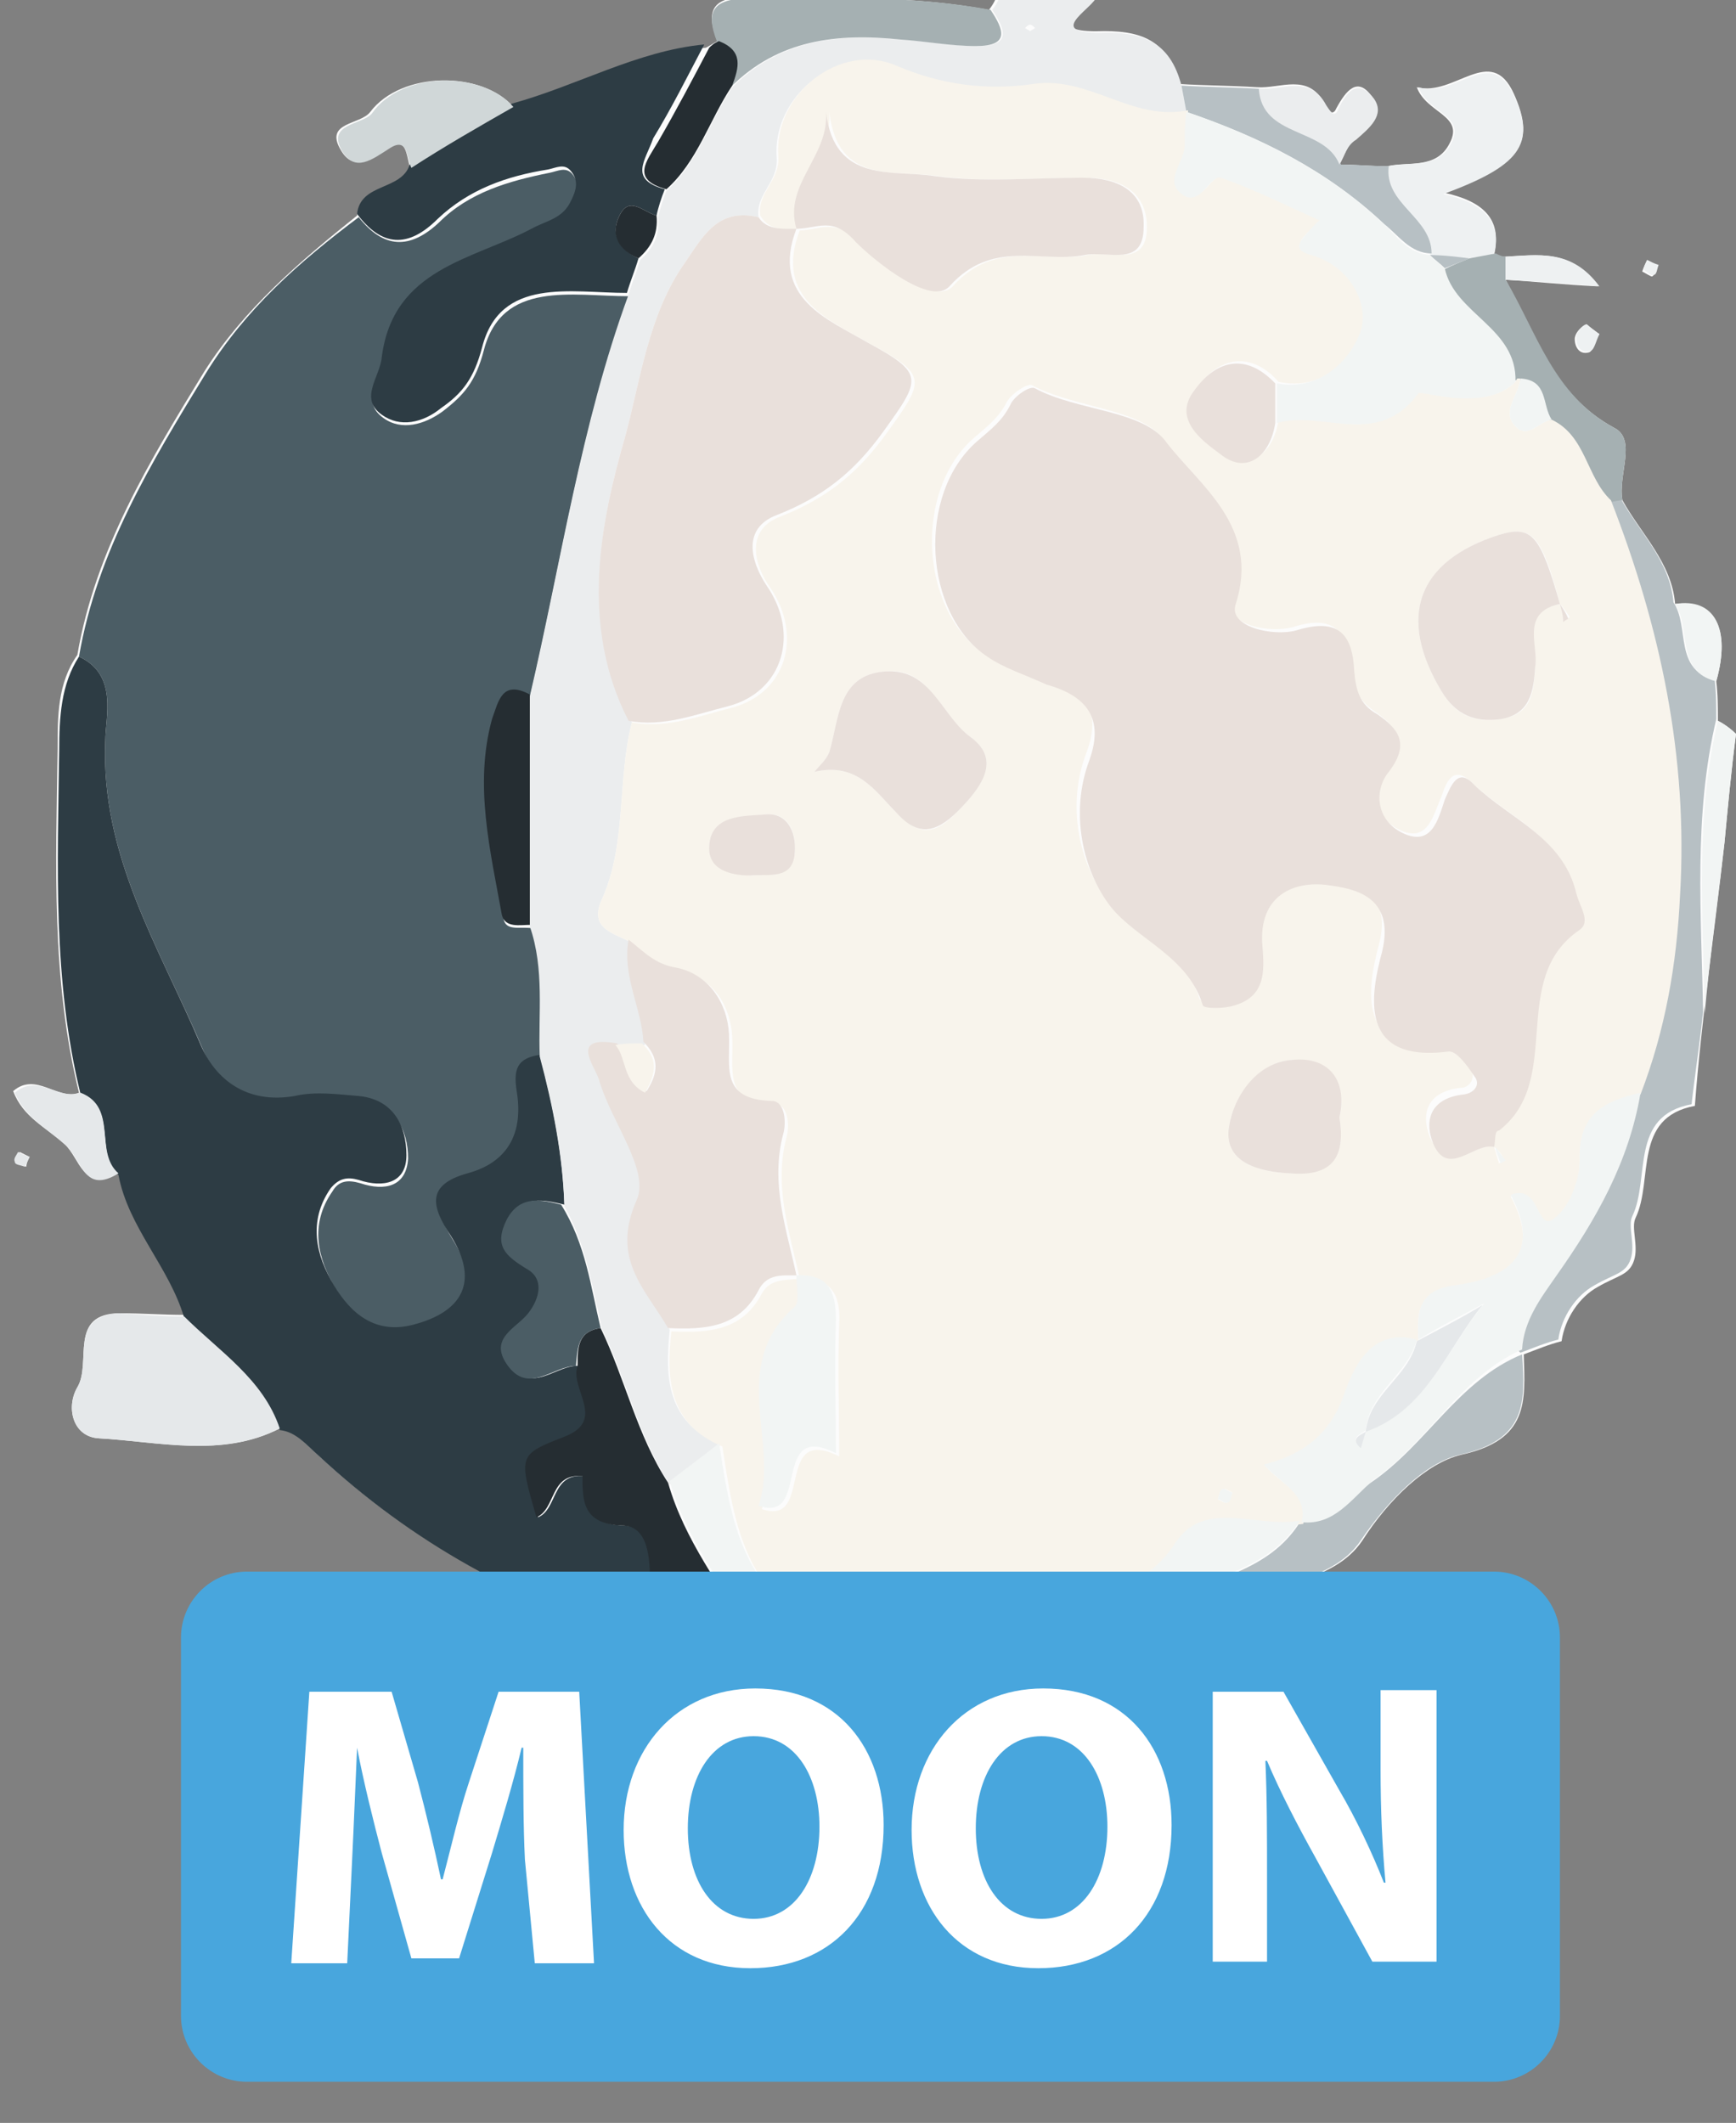 <?xml version="1.0" encoding="utf-8"?>
<!-- Generator: Adobe Illustrator 25.0.0, SVG Export Plug-In . SVG Version: 6.00 Build 0)  -->
<svg version="1.1" id="Layer_1" xmlns="http://www.w3.org/2000/svg" xmlns:xlink="http://www.w3.org/1999/xlink" x="0px" y="0px"
	 width="105.5px" height="129px" viewBox="0 0 105.5 129" style="enable-background:new 0 0 105.5 129;" xml:space="preserve">
<rect x="0" y="0" width="105.5" height="129" fill="#808080" stroke="none"/>
<style type="text/css">
	.st0{fill:#FCFCFC;}
	.st1{fill:#4B5D65;}
	.st2{fill:#2D3C44;}
	.st3{fill:#EBEDEE;}
	.st4{fill:#EEF1F2;}
	.st5{fill:#B7C0C4;}
	.st6{fill:#F2F5F4;}
	.st7{fill:#252D32;}
	.st8{fill:#E5E8EA;}
	.st9{fill:#A5B0B2;}
	.st10{fill:#D0D7D8;}
	.st11{fill:#F8F4EC;}
	.st12{fill:#E9E0DB;}
	.st13{fill:#48A6DD;}
	.st14{fill:#FFFFFF;}
</style>
<g>
	<path class="st0" d="M53.3,114.4c-0.4-1.2-0.1-2.6-0.2-3.9c0.4,0,0.8,0.1,1.2,0c1.4-0.3,3.9,0.9,4-1.1c0.1-1.9-2.5-1.7-4-2
		c-0.5-0.1-1,0-1.6,0c-0.6,0-1.7-0.2-1.4-0.9c1.9-4.1-1.4-1.2-2.1-1.4c-1.5-0.4-3.1-0.2-4.6-0.5c-1.8-0.3-3.5,1.2-2.7,2
		c1.2,1.3,1.3,4.3,4.2,3.9c0,1.3,0.2,2.3,1.8,2.4"/>
	<path class="st0" d="M104.8,51.2c0.2-2.1,0.4-4.3,0.7-6.6c-0.3-0.3-0.7-0.6-1.1-0.8c0-0.8,0-1.6-0.1-2.4c0.9-3.2-0.1-5-2.5-4.7
		c-0.2-2.5-2.1-4.3-3.2-6.3c-0.3-1.5,0.9-3.7-0.5-4.4c-3.7-2-4.8-5.7-6.6-9c1.7,0.1,3.5,0.3,5.6,0.4c-1.6-2.3-3.7-1.9-5.7-1.8
		c-0.2,0-0.4,0-0.6-0.2c0.5-2.1-0.7-3.2-3.1-3.7c4.6-1.7,5.7-2.9,4.3-6c-1.4-3.1-3.6,0.2-5.9-0.4c0.6,1.6,2.9,1.7,2,3.4
		c-0.8,1.6-2.5,1.1-3.8,1.4c-1,0-2-0.1-2.9-0.1c0.3-0.5,0.5-1.2,0.9-1.6c0.8-0.7,1.9-1.5,1.1-2.5c-0.9-1.3-1.6-0.4-2.2,0.7
		c-0.2,0.5-0.6,0.1-0.7-0.3c-1-1.9-2.7-0.9-4.1-1c-1.6-0.1-3.2-0.1-4.8-0.2c-0.6-2.7-2.3-3.3-5-3.2c-3.1,0-0.7-1.3-0.2-2.1
		c1,0,1.9,0,2.5,0c-1.9-0.5-3.9-1-5.8-1.1c-0.9-0.1-1.8-0.1-2.7-0.1c0.3,0.5,0.4,1.1-0.3,2c-4.8-0.9-9.7-0.7-14.5-0.8
		c-2.2,0-2.8,0.7-2,2.7c-0.2,0.1-0.5,0.3-0.7,0.4c-4.2,0.4-7.8,2.5-11.7,3.6c-1.9-2.2-6.8-2.2-8.7,0.3c-0.6,0.8-2.8,0.6-1.8,2.3
		c0.8,1.4,1.8,0.5,2.9-0.2c1.1-0.7,1.1,0.6,1.3,1.2c-0.5,1.6-3,1.1-3.2,3c-3.5,2.8-6.9,5.7-9.3,9.5c-3.3,5.4-6.6,10.8-7.7,17.2
		c-1.2,1.7-1.2,3.7-1.2,5.7c-0.1,7-0.4,14,1.3,20.9c-1.3,0.5-2.6-1.3-4-0.1c0.6,1.6,2,2.2,3.1,3.2c1,0.9,1.1,3,3.3,1.7
		c0.6,3.2,3.1,5.6,4,8.7c-1.3,0-2.6-0.1-3.9-0.1c-3.2,0-1.7,3-2.6,4.5c-0.7,1.2-0.3,3,1.3,3.1c3.7,0.2,7.5,1.2,11-0.6
		c1,0.2,1.5,0.9,2.2,1.5c5.7,5.3,12.3,9,19.8,11.1c1.8,0.4,3.6,0.9,5.5,1.3c0.6,1.6,1.9,1.9,3.5,1.9c4.3,0,8.6-0.1,12.8,0.1
		c2.9,0.1,5.5-0.1,7.3-2.6c1.4,0.3-0.3,2.8,2,2.6c2-0.1,1.9-1.5,1.9-2.7c0-1.5,1-1.6,2.1-2.2c2.9-1.6,6.9-1.5,8.7-4.2
		c1.6-2.5,3.9-4.7,6-5.2c4.1-0.9,3.9-3.2,3.8-6.1c0.8-0.3,1.5-0.6,2.3-0.8c0.2-1.4,1.1-2.7,2.2-3.3c1.2-0.7,1.9-0.7,2.2-1.6
		c0.3-0.9-0.2-2,0.1-2.6c1.1-2.3-0.2-6.1,3.6-6.8C103.4,61.9,104.2,56.6,104.8,51.2z"/>
	<path class="st0" d="M64.3,104.5c0.1,2.7-1,4.7,0.7,5.6c1.8,1,4.1,0.6,6.1,0.2c0.7-0.1,0.9-0.9,0.8-1.6c-0.1-0.9-0.8-1.4-1.7-1.3
		C68.1,107.7,66.2,107.1,64.3,104.5z"/>
	<path class="st0" d="M97.2,20.3c-0.3-0.2-0.7-0.6-0.9-0.5c-0.3,0.1-0.6,0.5-0.6,0.8c0,0.5,0.3,1,0.9,0.8
		C96.9,21.2,96.9,20.7,97.2,20.3z"/>
	<path class="st0" d="M1.8,70.3c-0.2-0.1-0.4-0.2-0.6-0.3c-0.1,0.2-0.3,0.5-0.2,0.6c0.1,0.2,0.4,0.2,0.6,0.3
		C1.6,70.7,1.7,70.5,1.8,70.3z"/>
	<path class="st0" d="M100.1,15.8c-0.1,0.2-0.2,0.4-0.3,0.7c0.2,0.1,0.5,0.3,0.6,0.3c0.2-0.1,0.2-0.4,0.3-0.6
		C100.5,16,100.3,15.9,100.1,15.8z"/>
	<path class="st0" d="M55.7,104.6c-0.2-0.1-0.4-0.3-0.6-0.3c-0.2,0-0.4,0.2-0.6,0.3c0.2,0.1,0.4,0.3,0.6,0.3
		C55.3,105,55.5,104.8,55.7,104.6z"/>
	<path class="st1" d="M4.8,39.9c1.1-6.4,4.4-11.8,7.7-17.2c2.4-3.9,5.7-6.8,9.3-9.5c1.5,1.9,3.1,2,4.9,0.3c1.8-1.8,4.2-2.5,6.7-3
		c0.5-0.1,1-0.4,1.4,0.1c0.5,0.6,0.2,1.2,0,1.8c-0.5,1.1-1.5,1.2-2.4,1.7c-3.5,1.9-8.4,2.4-9.1,7.8c-0.2,1.2-1.4,2.5,0,3.5
		c1.1,0.8,2.5,0.4,3.6-0.4c1.3-1,2-1.8,2.5-3.7c1.1-4.3,5.4-3.3,8.8-3.3c-2.9,7.9-4.1,16.3-6,24.4c-1.7-0.9-1.9,0.4-2.2,1.5
		c-1.1,4-0.1,8,0.6,11.9c0.1,0.8,1,0.5,1.7,0.6c0.9,2.6,0.5,5.3,0.6,7.9c-1.4,0.2-1.6,0.9-1.4,2.2c0.4,2.4-0.4,4.3-3,5
		c-2.4,0.7-2.1,2-1,3.8c1.7,2.7,0.8,4.5-2.3,5.4c-2.3,0.6-3.8-0.7-4.8-2.4c-1.1-1.8-1.6-3.9-0.2-5.9c0.4-0.7,1-0.7,1.7-0.5
		c1.5,0.5,2.8,0.2,2.9-1.5c0-1.7-0.8-3.4-2.9-3.6c-1.3-0.1-2.7-0.2-3.9,0c-2.8,0.6-4.8-0.9-5.7-3.1C9.7,57.6,6.1,52,6.4,45
		C6.4,43.6,7.2,41,4.8,39.9z"/>
	<path class="st2" d="M4.8,39.9C7.2,41,6.4,43.6,6.4,45C6.1,52,9.7,57.6,12.2,63.5c0.9,2.1,2.8,3.6,5.7,3.1c1.3-0.3,2.6-0.1,3.9,0
		c2.1,0.2,2.9,1.8,2.9,3.6c0,1.7-1.4,2-2.9,1.5c-0.7-0.2-1.2-0.1-1.7,0.5c-1.4,2-0.9,4.1,0.2,5.9c1,1.7,2.5,3,4.8,2.4
		c3.1-0.8,4-2.7,2.3-5.4c-1.2-1.8-1.5-3.1,1-3.8c2.6-0.7,3.4-2.6,3-5c-0.2-1.3,0-2,1.4-2.2c0.8,3,1.4,6,1.5,9.1
		c-1.3-0.3-2.5-0.6-3.3,0.9c-0.8,1.6-0.2,2.2,1.2,3c1,0.6,0.8,1.8,0.1,2.7c-0.8,0.9-2.5,1.5-1.3,3.1c1.3,1.9,2.8,0,4.2,0.1
		c-0.5,1.4,1.9,3.3-0.8,4.3c-2.7,1.1-2.8,1.1-1.7,4.9c1.2-0.5,0.8-2.7,2.8-2.5c0,1.5,0,2.9,2.4,3c1.6,0,1.7,2,1.7,3.4
		c0,1.1-0.3,2.3-0.5,3.4c-7.5-2.1-14.1-5.8-19.8-11.1C18.6,87.8,18,87,17,86.9c-1-3-3.7-4.7-5.8-6.8c-0.9-3.1-3.4-5.5-4-8.7
		c-1.5-1.3,0-4-2.3-4.9c-1.7-6.9-1.4-13.9-1.3-20.9C3.6,43.6,3.7,41.6,4.8,39.9z"/>
	<path class="st3" d="M66.8,2c-3.1,0-0.7-1.3-0.2-2.1c-0.1-0.3-0.1-0.5-0.1-0.7c-1.1-0.2-2.1-0.4-3.2-0.5c-0.9-0.1-1.8-0.1-2.7-0.1
		c0.3,0.5,0.4,1.1-0.3,2c0.8,1.2,1.2,2.2-0.9,2.2c-1.5,0-3.1-0.3-4.6-0.4c-3.8-0.4-7.4,0-10.3,2.9c-1.4,2.1-2.1,4.6-4,6.3
		c-0.2,0.5-0.4,1.1-0.5,1.6c0.1,1.1-0.3,1.9-1.1,2.6c-0.2,0.7-0.5,1.4-0.7,2.1c-2.9,7.9-4.1,16.3-6,24.4c0,4.7,0,9.3,0,14
		c0.9,2.6,0.5,5.3,0.6,7.9c0.8,3,1.4,6,1.5,9.1c1.3,2.3,1.7,4.9,2.3,7.5c1.5,3.1,2.2,6.5,4.1,9.4c1-0.8,2.1-1.6,3.1-2.4
		c-3.3-1.4-3.4-4.1-3.1-7c-1.4-2.4-3.5-4.2-1.9-7.8c0.8-1.8-1.6-4.8-2.3-7.3c-0.3-0.9-1.8-2.7,1.1-2.2c0.5,0,1.1,0,1.6,0
		c-0.1-2.1-1.2-4.1-0.8-6.2c-1-0.6-2.7-0.8-1.8-2.7c1.5-3.4,0.9-7.2,1.8-10.7C35.2,38,36.5,31.7,38,26.5c0.9-3.3,1.4-7.4,3.6-10.5
		c1.1-1.6,2-3.4,4.5-2.8c-0.2-1.4,1.2-2.1,1.1-3.6c-0.3-3.8,3.8-7,7.2-5.5c2.8,1.2,5.6,1.5,8.3,1.1c3.4-0.5,6,2.3,9.4,1.6
		c-0.1-0.5-0.2-1.1-0.3-1.6C71.1,2.5,69.4,1.9,66.8,2z"/>
	<path class="st3" d="M62.6,1.9c0.1-0.1,0.2-0.1,0.3-0.2c-0.1-0.1-0.2-0.2-0.3-0.2c-0.1,0-0.2,0.1-0.3,0.2
		C62.4,1.8,62.5,1.8,62.6,1.9z"/>
	<path class="st2" d="M40.4,11.5c-0.2,0.5-0.4,1.1-0.5,1.6c-0.8-0.2-1.7-1.3-2.3,0.1c-0.5,1.1,0.1,2,1.2,2.5
		c-0.2,0.7-0.5,1.4-0.7,2.1c-3.4,0-7.7-1-8.8,3.3c-0.5,1.9-1.2,2.8-2.5,3.7c-1.1,0.9-2.5,1.2-3.6,0.4c-1.4-1-0.1-2.3,0-3.5
		c0.7-5.4,5.5-5.9,9.1-7.8c0.9-0.5,1.9-0.6,2.4-1.7c0.3-0.6,0.5-1.2,0-1.8c-0.4-0.5-0.9-0.2-1.4-0.1c-2.5,0.4-4.8,1.2-6.7,3
		c-1.8,1.8-3.4,1.7-4.9-0.3c0.2-1.9,2.7-1.4,3.2-3c2.1-1.2,4.2-2.4,6.2-3.7c4-1.1,7.6-3.2,11.7-3.6c-1,1.9-2,3.9-3.1,5.7
		C39.2,9.8,38.2,10.9,40.4,11.5z"/>
	<path class="st4" d="M47.9,112.9c-1.6-0.1-1.9-1.1-1.8-2.4c2.4,1.3,4.7-0.1,7.1,0c0,1.3-0.2,2.7,0.2,3.9"/>
	<path class="st5" d="M103.5,61.5c-0.1-5.9-0.6-11.9,0.8-17.8c0-0.8,0-1.6-0.1-2.4c-2.5-0.6-1.5-3.2-2.5-4.7
		c-0.2-2.5-2.1-4.3-3.2-6.3c-0.3,0-0.5,0.1-0.8,0.1c3,7.7,4.7,15.6,4.2,24c-0.2,4.2-0.9,8.2-2.4,12.1c-0.7,4.2-2.7,7.7-5.1,11.1
		c-0.9,1.3-2,2.7-2.1,4.5c0,0,0.1,0.1,0.1,0.1c0.8-0.3,1.5-0.6,2.3-0.8c0.2-1.4,1.1-2.7,2.2-3.3c1.2-0.7,1.9-0.7,2.2-1.6
		c0.3-0.9-0.2-2,0.1-2.6c1.1-2.3-0.2-6.1,3.6-6.8C103,65.3,103.3,63.4,103.5,61.5z"/>
	<path class="st6" d="M104.8,51.2c0.2-2.1,0.4-4.3,0.7-6.6c-0.3-0.3-0.7-0.6-1.1-0.8c-1.4,5.9-0.9,11.8-0.8,17.8
		C103.9,58.1,104.4,54.7,104.8,51.2z"/>
	<path class="st7" d="M36.5,80.7c1.5,3.1,2.2,6.5,4.1,9.4c1,3.5,3.2,6.3,5,9.3c-0.4,0.5-0.8,0.9-1.1,1.4c-1.8-0.4-3.6-0.9-5.5-1.3
		c0.2-1.1,0.4-2.3,0.5-3.4c0-1.4-0.1-3.4-1.7-3.4c-2.4-0.1-2.4-1.5-2.4-3c-2-0.2-1.6,2-2.8,2.5c-1.1-3.8-1.1-3.8,1.7-4.9
		c2.6-1,0.3-2.9,0.8-4.3C35.1,81.9,35.1,80.9,36.5,80.7z"/>
	<path class="st8" d="M11.2,80c2.1,2.1,4.8,3.8,5.8,6.8c-3.6,1.8-7.4,0.8-11,0.6c-1.6-0.1-2-1.9-1.3-3.1c0.9-1.5-0.6-4.4,2.6-4.5
		C8.6,79.9,9.9,80,11.2,80z"/>
	<path class="st5" d="M92.5,82.3c0.2,2.9,0.3,5.2-3.8,6.1c-2.1,0.5-4.3,2.7-6,5.2c-1.8,2.7-5.9,2.6-8.7,4.2
		c-1.1,0.6-2.1,0.8-2.1,2.2c0,1.3,0.1,2.6-1.9,2.7c-2.3,0.2-0.6-2.3-2-2.6c0-0.4,0-0.8,0-1.2c0.7-1,1.9-1.2,2.9-1.7
		c2.8-1.3,6.2-1.7,8.1-4.7l0,0c2,0.1,2.9-1.4,4.3-2.4C86.7,87.8,88.6,83.9,92.5,82.3L92.5,82.3z"/>
	<path class="st3" d="M53.2,110.5c-2.4-0.1-4.7,1.3-7.1,0c-2.8,0.4-2.9-2.6-4.2-3.9c-0.7-0.8,0.9-2.3,2.7-2c1.5,0.3,3.1,0.1,4.6,0.5
		c0.7,0.2,3.9-2.7,2.1,1.4c-0.3,0.7,0.8,0.8,1.4,0.9c0.5,0,1.1-0.1,1.6,0c1.6,0.3,4.1,0.1,4,2c-0.1,2-2.6,0.8-4,1.1
		C54,110.6,53.6,110.5,53.2,110.5z"/>
	<path class="st9" d="M60.2,0.6c0.8,1.2,1.2,2.2-0.9,2.2c-1.5,0-3.1-0.3-4.6-0.4c-3.8-0.4-7.4,0-10.3,2.9c0.5-1.1,0.7-2.1-0.8-2.7
		c-0.8-2-0.2-2.7,2-2.7C50.5-0.1,55.4-0.3,60.2,0.6z"/>
	<path class="st4" d="M84.4,10.1c1.3-0.3,3,0.2,3.8-1.4c0.9-1.7-1.4-1.8-2-3.4C88.5,6,90.6,2.7,92,5.8c1.4,3,0.3,4.3-4.3,6
		c2.4,0.5,3.6,1.6,3.1,3.7c-0.5,0.1-1.1,0.2-1.6,0.3c-0.8-0.1-1.6-0.1-2.3-0.2C87,13.2,84.1,12.5,84.4,10.1z"/>
	<path class="st9" d="M68.1,98.9c0,0.4,0,0.8,0,1.2c-1.8,2.6-4.4,2.8-7.3,2.6c-4.3-0.2-8.6-0.1-12.8-0.1c-1.5,0-2.9-0.2-3.5-1.9
		c0.4-0.5,0.8-0.9,1.1-1.4c1.8,1.4,3.9,1.7,6.1,1.8c3.9,0.2,7.7-1.5,11.6-0.8c1.3,1.1,1.4,0.2,1.5-0.9C65.8,98.5,67,99.2,68.1,98.9z
		"/>
	<path class="st9" d="M89.3,15.7c0.5-0.1,1.1-0.2,1.6-0.3c0.2,0.1,0.4,0.2,0.6,0.2c0,0.5,0,0.9,0,1.4c1.9,3.2,2.9,7,6.6,9
		c1.4,0.7,0.2,2.9,0.5,4.4c-0.3,0-0.5,0.1-0.8,0.1c-1.5-1.4-1.5-3.9-3.6-4.9c-0.5-0.9-0.2-2.5-1.9-2.5l-0.2,0c0,0-0.1,0.2-0.1,0.2
		c0.2-3.3-3.7-4.1-4.3-6.9C88.3,16.1,88.8,15.9,89.3,15.7z"/>
	<path class="st10" d="M31.2,6.5c-2.1,1.2-4.2,2.4-6.2,3.7c-0.3-0.6-0.2-1.9-1.3-1.2c-1.1,0.7-2.1,1.5-2.9,0.2
		c-1-1.7,1.2-1.6,1.8-2.3C24.4,4.3,29.3,4.3,31.2,6.5z"/>
	<path class="st5" d="M84.4,10.1c-0.3,2.3,2.6,3.1,2.6,5.3c0,0,0,0,0,0c-1.3,0-2-1.1-2.9-1.8c-3.5-3.3-7.6-5.3-12-6.8l0,0
		c-0.1-0.5-0.2-1.1-0.3-1.6c1.6,0.1,3.2,0.1,4.8,0.2c0.2,3,3.9,2.3,4.9,4.6C82.4,10,83.4,10.1,84.4,10.1z"/>
	<path class="st10" d="M64.3,104.5c1.9,2.6,3.8,3.2,5.9,3c0.8-0.1,1.5,0.3,1.7,1.3c0.1,0.7-0.1,1.5-0.8,1.6
		c-2.1,0.4-4.4,0.8-6.1-0.2C63.3,109.2,64.4,107.2,64.3,104.5z"/>
	<path class="st7" d="M43.7,2.5c1.5,0.6,1.2,1.6,0.8,2.7c-1.4,2.1-2.1,4.6-4,6.3c-2.2-0.6-1.2-1.7-0.5-2.9c1.1-1.9,2.1-3.8,3.1-5.7
		C43.2,2.8,43.4,2.6,43.7,2.5z"/>
	<path class="st3" d="M81.4,10c-0.9-2.3-4.7-1.6-4.9-4.6c1.4,0.1,3.1-0.9,4.1,1c0.2,0.3,0.5,0.8,0.7,0.3c0.5-1.1,1.2-2,2.2-0.7
		c0.7,1-0.3,1.8-1.1,2.5C81.9,8.8,81.7,9.4,81.4,10z"/>
	<path class="st8" d="M4.9,66.4c2.3,0.9,0.8,3.6,2.3,4.9C5.1,72.6,5,70.5,4,69.6c-1.1-1-2.5-1.7-3.1-3.2C2.3,65.2,3.6,66.9,4.9,66.4
		z"/>
	<path class="st6" d="M104.3,41.4c-2.5-0.6-1.5-3.2-2.5-4.7C104.2,36.3,105.2,38.2,104.3,41.4z"/>
	<path class="st4" d="M91.5,17c0-0.5,0-0.9,0-1.4c2-0.1,4-0.5,5.7,1.8C95,17.2,93.2,17.1,91.5,17z"/>
	<path class="st4" d="M97.2,20.3c-0.2,0.4-0.3,0.9-0.5,1c-0.6,0.2-0.9-0.2-0.9-0.8c0-0.3,0.3-0.7,0.6-0.8
		C96.5,19.7,96.8,20.1,97.2,20.3z"/>
	<path class="st8" d="M1.8,70.3c-0.1,0.2-0.2,0.4-0.3,0.6c-0.2-0.1-0.6-0.1-0.6-0.3C0.8,70.4,1,70.2,1.1,70
		C1.3,70.1,1.5,70.2,1.8,70.3z"/>
	<path class="st4" d="M100.1,15.8c0.2,0.1,0.4,0.2,0.7,0.3c-0.1,0.2-0.1,0.6-0.3,0.6c-0.2,0.1-0.4-0.2-0.6-0.3
		C99.9,16.2,100,16,100.1,15.8z"/>
	<path class="st3" d="M55.7,104.6c-0.2,0.1-0.4,0.3-0.6,0.3c-0.2,0-0.4-0.2-0.6-0.3c0.2-0.1,0.4-0.3,0.6-0.3
		C55.3,104.3,55.5,104.5,55.7,104.6z"/>
	<path class="st5" d="M94.8,81.5c0.1,0,0.2,0.1,0.3,0.1C95,81.6,94.9,81.5,94.8,81.5C94.8,81.4,94.8,81.5,94.8,81.5z"/>
	<path class="st7" d="M32.2,42.2c0,4.7,0,9.3,0,14c-0.6,0-1.5,0.2-1.7-0.6c-0.7-3.9-1.7-7.9-0.6-11.9C30.3,42.6,30.5,41.3,32.2,42.2
		z"/>
	<path class="st1" d="M36.5,80.7c-1.4,0.2-1.4,1.2-1.5,2.3c-1.4,0-2.9,1.8-4.2-0.1c-1.1-1.6,0.6-2.2,1.3-3.1c0.7-0.9,1-2.1-0.1-2.7
		c-1.3-0.8-2-1.4-1.2-3c0.8-1.5,2.1-1.2,3.3-0.9C35.6,75.6,35.9,78.2,36.5,80.7z"/>
	<path class="st11" d="M92.1,23.2l0.1-0.2c0,0,0.2,0,0.2,0c-0.1,1-1.1,1.9-0.4,2.8c0.8,1,1.5-0.2,2.3-0.3c2.1,1,2.1,3.5,3.6,4.9
		c3,7.7,4.7,15.6,4.2,24c-0.2,4.2-0.9,8.2-2.4,12.1c-2.2,0.5-3.8,1.3-3.7,4.1c0,1.2-0.6,2.8-1.5,3.5c-1.2,0.9-0.8-2.1-2.7-1.4
		c2,3.7-0.3,5-3.4,5.5c-2.3,0.3-2.3,1.6-2.2,3.3c0,0,0,0,0,0c-2.6-0.7-3.7,1.4-4.3,3c-0.9,2.5-2.3,3.9-5,4.6
		c1.1,1.2,2.7,1.7,2.3,3.5c0,0,0,0,0,0c-2.6,0.4-5.8-1.5-7.6,1.4c-1.5,2.3-3.7,2.9-5.9,3.2c-5.4,0.6-10.8,0.2-16,2
		c-0.9,0.3-0.9-0.7-1.3-1c-3.4-2.6-3.9-6.4-4.5-10.3c-3.3-1.4-3.4-4.1-3.1-7c2.2,0.1,4.3,0,5.5-2.3c0.5-0.9,1.4-0.8,2.3-0.9
		c0,0.7,0.2,1.6-0.1,1.9c-4.1,3.6-0.9,8.3-2.2,12.1c3.2,1.1,0.7-5.2,4.7-3.2c0-2.6-0.1-5.4,0-8.1c0.1-1.7-0.5-2.8-2.4-2.7
		c-0.6-2.8-1.6-5.6-0.8-8.6c0.2-0.7,0.1-2-0.7-2c-3.2,0-2.5-2.1-2.6-4.1c-0.1-1.8-1.1-3.6-3.2-4c-1.3-0.2-2-1-2.9-1.7
		c-1-0.6-2.7-0.8-1.8-2.7c1.5-3.4,0.9-7.2,1.8-10.7c2.1,0.4,4.1-0.4,6.1-0.9c3.3-0.9,4.3-4.4,2.3-7.3c-1-1.4-1.5-3.5,0.6-4.3
		c2.8-1.1,4.7-2.6,6.5-5.1c2.3-3.2,2.5-3.5-1-5.4c-2.4-1.4-5.9-2.7-4.3-6.9c1.2,0,2.1-0.8,3.6,0.7c1.3,1.3,4.6,3.9,5.7,2.7
		c2.6-2.9,5.5-1.4,8.2-1.9c1.4-0.3,3.6,0.8,3.6-1.7c0-2.2-1.7-3-3.7-3c-3,0-6,0.3-9-0.1c-2.5-0.4-6.1,0.6-6.6-3.9
		c0.2,2.7-2.6,4.5-1.8,7.1c-0.9,0-1.8,0.2-2.4-0.8c-0.2-1.4,1.2-2.1,1.1-3.6c-0.3-3.8,3.8-7,7.2-5.5c2.8,1.2,5.6,1.5,8.3,1.1
		c3.4-0.5,6,2.3,9.4,1.6c0,0,0,0,0,0c0,0.7-0.1,1.3-0.1,2c0,1-1.3,2.1-0.3,2.9c1.2,1.1,1.8-1.1,2.5-0.9c2.1,0.6,4,1.7,6,2.6
		c-0.3,0.3-0.5,0.6-0.8,0.8c-0.6,0.6-0.8,1,0.3,1.3c2.3,0.7,3.5,3,3,4.6c-0.6,1.8-2.4,3.8-5.1,3.2c-1.7-1.9-3.6-1.5-4.9,0.3
		c-1.4,1.9,0.8,3.3,1.7,4c1.4,1.1,2.9,0.1,3.2-2c2.8-0.7,6.1,1.6,8.6-1.8C86.3,23.6,90.2,25.1,92.1,23.2z M94.8,36.7
		c0.1,0.3,0.2,0.7,0.3,1c0.1-0.1,0.3-0.2,0.3-0.2C95.2,37.2,95,36.9,94.8,36.7c-1.1-4.2-1.7-4.8-3.7-4.2c-5,1.6-6.2,5-3.5,9.5
		c0.9,1.5,2,1.9,3.6,1.7c1.9-0.3,2-1.6,2.1-3.2C93.4,39.2,92.3,37.2,94.8,36.7z M90.8,69.7c0.1,0.3,0.2,0.7,0.3,1
		c0.1-0.1,0.2-0.1,0.3-0.2C91.3,70.2,91.1,69.9,90.8,69.7c0-0.4-0.1-1,0.1-1.2c4.1-3.1,0.6-9.2,4.9-12.2c0.6-0.4,0-1.4-0.2-2.2
		c-0.8-3.4-4.1-4.5-6.2-6.6c-1.1-1-1.5,0-1.8,0.9c-0.5,1.1-0.8,2.9-2.6,2c-1.6-0.8-1.7-2.6-0.8-3.7c1.4-1.7,0.6-2.6-0.7-3.5
		c-1-0.7-1.3-1.5-1.4-2.6c-0.2-2.2-1-3.3-3.5-2.5c-1.4,0.4-4.2-0.1-3.7-1.6c1.6-4.7-2.2-7.2-4.2-9.8c-1.4-1.9-5.4-1.9-8-3.3
		c-0.3-0.1-1.2,0.5-1.5,1c-0.5,1-1.2,1.5-2,2.2c-3.7,3.2-3.3,10.5,0.6,13.1c1,0.7,2.3,1.2,3.6,1.5c2.6,0.6,3.6,2,2.6,4.6
		c-1.2,3.2-0.4,6.7,1.3,8.9c1.6,2.1,4.7,3,5.6,6c0.1,0.2,1.3,0.2,1.9,0c2.1-0.5,1.8-2.3,1.7-3.9c-0.1-3,2.2-3.7,4.1-3.4
		c1.4,0.2,4.1,0.6,3.2,4c-0.7,2.6-1.4,6.8,4,6.1c0.5-0.1,1.2,0.9,1.6,1.5c0.3,0.5-0.1,1.1-0.6,1.1c-2,0.2-2.5,1.5-1.9,3
		C88,71.6,89.6,69.4,90.8,69.7z M49.5,46.9c2.6-0.6,3.7,1.2,4.9,2.4c1.4,1.5,2.4,1.5,3.8,0c1.4-1.4,2.7-3.1,0.8-4.5
		c-1.8-1.3-2.5-4.3-5.2-4c-2.9,0.2-2.8,2.9-3.4,4.9C50.2,46.2,49.8,46.5,49.5,46.9z M81.4,67.9c0.5-2.1-0.6-3.6-2.8-3.5
		c-2.2,0.1-3.6,2.3-3.9,4c-0.4,2.2,1.7,2.8,3.7,2.9C80.9,71.4,81.8,70.4,81.4,67.9z M45.6,53.2c1.1-0.1,2.5,0.3,2.7-1.4
		c0.1-1.4-0.5-2.5-1.9-2.3c-1.2,0.2-3.2,0-3.3,1.9C43,52.8,44.4,53.1,45.6,53.2z M74.9,90.7c-0.2-0.1-0.5-0.3-0.6-0.2
		c-0.2,0.1-0.2,0.4-0.3,0.6c0.2,0.1,0.5,0.3,0.6,0.2C74.7,91.2,74.8,90.9,74.9,90.7z"/>
	<path class="st12" d="M48.4,13.9c-1.6,4.2,1.9,5.5,4.3,6.9c3.5,1.9,3.3,2.2,1,5.4c-1.8,2.5-3.7,4-6.5,5.1c-2.1,0.8-1.6,2.8-0.6,4.3
		c2,2.9,1,6.4-2.3,7.3c-2,0.5-4,1.3-6.1,0.9C35.2,38,36.5,31.7,38,26.5c0.9-3.3,1.4-7.4,3.6-10.5c1.1-1.6,2-3.4,4.5-2.8
		C46.6,14,47.6,13.9,48.4,13.9L48.4,13.9z"/>
	<path class="st12" d="M38.2,57.1c0.9,0.7,1.6,1.5,2.9,1.7c2,0.4,3.1,2.2,3.2,4c0.1,2-0.6,4,2.6,4.1c0.8,0,0.9,1.3,0.7,2
		c-0.8,3,0.2,5.8,0.8,8.6l0,0c-0.9,0-1.8-0.1-2.3,0.9c-1.2,2.3-3.3,2.4-5.5,2.3c-1.4-2.4-3.5-4.2-1.9-7.8c0.8-1.8-1.6-4.8-2.3-7.3
		c-0.3-0.9-1.8-2.7,1.1-2.2c0.7,0.8,0.5,2.2,1.8,2.9c0.7-1.1,0.8-2-0.2-3C39,61.3,37.8,59.3,38.2,57.1z"/>
	<path class="st6" d="M43.7,87.7c0.6,3.8,1.1,7.7,4.5,10.3c0.4,0.3,0.5,1.3,1.3,1c5.2-1.8,10.7-1.4,16-2c2.1-0.2,4.4-0.9,5.9-3.2
		c1.8-2.8,5-0.9,7.6-1.4c-1.9,3-5.3,3.4-8.1,4.7c-1,0.5-2.2,0.7-2.9,1.7c-1,0.3-2.3-0.4-3.1,0.6c-0.7,0-1.2,0.2-1.5,0.9
		c-3.9-0.7-7.7,1.1-11.6,0.8c-2.3-0.1-4.3-0.4-6.1-1.8c-1.8-3-4-5.8-5-9.3C41.6,89.3,42.7,88.5,43.7,87.7z"/>
	<path class="st7" d="M38.8,15.7c-1.2-0.5-1.7-1.4-1.2-2.5c0.6-1.4,1.5-0.3,2.3-0.1C40,14.2,39.6,15,38.8,15.7z"/>
	<path class="st11" d="M39,63.4c1,0.9,0.9,1.8,0.2,3c-1.4-0.7-1.1-2.1-1.8-2.9C37.9,63.4,38.5,63.4,39,63.4z"/>
	<path class="st0" d="M62.6,1.9c-0.1-0.1-0.2-0.1-0.3-0.2c0.1-0.1,0.2-0.2,0.3-0.2c0.1,0,0.2,0.1,0.3,0.2
		C62.8,1.8,62.7,1.8,62.6,1.9z"/>
	<path class="st6" d="M79.1,92.5c0.4-1.7-1.2-2.3-2.3-3.5c2.7-0.7,4.2-2.1,5-4.6c0.6-1.6,1.7-3.7,4.3-3c-0.5,2.1-2.9,3.2-3.1,5.5
		c-0.3,0.3-1,0.4-0.3,1c0.1-0.3,0.2-0.7,0.3-1c3.7-1.2,4.9-4.9,7.2-7.7c-1.3,0.7-2.7,1.4-4,2.2c-0.1-1.7,0-3,2.2-3.3
		c3.1-0.4,5.4-1.8,3.4-5.5c1.9-0.7,1.5,2.4,2.7,1.4c0.9-0.7,1.5-2.3,1.5-3.5c-0.1-2.8,1.5-3.6,3.7-4.1c-0.7,4.2-2.7,7.7-5.1,11.1
		c-0.9,1.3-2,2.7-2.1,4.5c-3.8,1.7-5.7,5.6-9,7.9C82.1,91.1,81.1,92.7,79.1,92.5z"/>
	<path class="st5" d="M89.3,15.7c-0.5,0.2-1,0.4-1.5,0.6c-0.3-0.3-0.6-0.5-0.9-0.8c0,0,0,0,0,0C87.7,15.5,88.5,15.6,89.3,15.7z"/>
	<path class="st5" d="M63.4,100.4c0.3-0.7,0.9-0.8,1.5-0.9C64.8,100.5,64.7,101.5,63.4,100.4z"/>
	<path class="st6" d="M86.9,15.5c0.3,0.3,0.6,0.5,0.9,0.8c0.6,2.8,4.4,3.6,4.3,6.9c-1.9,1.9-5.7,0.5-5.9,0.7c-2.5,3.4-5.8,1-8.6,1.8
		c0-0.8,0-1.6,0-2.4c2.7,0.5,4.5-1.5,5.1-3.2c0.5-1.6-0.6-3.9-3-4.6c-1.1-0.3-0.8-0.7-0.3-1.3c0.3-0.3,0.5-0.6,0.8-0.8
		c-2-0.9-4-1.9-6-2.6c-0.7-0.2-1.3,2-2.5,0.9c-0.9-0.8,0.3-1.9,0.3-2.9c0-0.7,0-1.3,0.1-2c4.4,1.5,8.6,3.6,12,6.8
		C84.9,14.4,85.6,15.4,86.9,15.5z"/>
	<path class="st6" d="M94.3,25.5c-0.8,0.1-1.5,1.3-2.3,0.3c-0.7-0.9,0.3-1.8,0.4-2.8C94.1,23.1,93.7,24.6,94.3,25.5z"/>
	<path class="st12" d="M90.8,69.7c-1.2-0.3-2.8,1.9-3.7-0.2c-0.6-1.5-0.1-2.8,1.9-3c0.6-0.1,1-0.6,0.6-1.1c-0.4-0.6-1.1-1.6-1.6-1.5
		c-5.5,0.7-4.7-3.5-4-6.1c0.8-3.4-1.8-3.8-3.2-4c-1.9-0.3-4.2,0.4-4.1,3.4c0.1,1.5,0.4,3.3-1.7,3.9c-0.6,0.2-1.8,0.2-1.9,0
		c-0.9-3-4-4-5.6-6c-1.7-2.2-2.5-5.7-1.3-8.9c0.9-2.5-0.1-3.9-2.6-4.6C62.3,41,61,40.6,60,39.9c-3.9-2.6-4.3-9.9-0.6-13.1
		c0.8-0.7,1.5-1.2,2-2.2c0.2-0.5,1.2-1.2,1.5-1c2.6,1.4,6.6,1.3,8,3.3c2,2.6,5.7,5.1,4.2,9.8c-0.5,1.4,2.3,2,3.7,1.6
		c2.6-0.8,3.4,0.3,3.5,2.5c0.1,1.1,0.3,2,1.4,2.6c1.3,0.9,2,1.8,0.7,3.5c-0.9,1.1-0.8,2.9,0.8,3.7c1.8,0.9,2.2-0.8,2.6-2
		c0.4-0.9,0.8-2,1.8-0.9c2.2,2.1,5.4,3.2,6.2,6.6c0.2,0.8,0.9,1.7,0.2,2.2c-4.4,3-0.9,9.1-4.9,12.2C90.8,68.7,90.9,69.3,90.8,69.7
		L90.8,69.7z"/>
	<path class="st12" d="M48.4,13.9c-0.8-2.7,2-4.4,1.8-7.1c0.5,4.4,4.1,3.5,6.6,3.9c2.9,0.4,6,0.1,9,0.1c2.1,0,3.8,0.8,3.7,3
		c0,2.5-2.2,1.4-3.6,1.7c-2.7,0.5-5.6-1-8.2,1.9c-1.1,1.2-4.4-1.4-5.7-2.7C50.6,13.1,49.7,13.9,48.4,13.9
		C48.4,13.9,48.4,13.9,48.4,13.9z"/>
	<path class="st12" d="M94.8,36.7c-2.4,0.5-1.3,2.5-1.5,3.8c-0.1,1.5-0.3,2.9-2.1,3.2c-1.5,0.2-2.7-0.2-3.6-1.7
		c-2.7-4.5-1.5-7.9,3.5-9.5C93.1,31.9,93.6,32.5,94.8,36.7L94.8,36.7z"/>
	<path class="st12" d="M49.5,46.9c0.3-0.4,0.7-0.7,0.9-1.2c0.6-2,0.5-4.7,3.4-4.9c2.8-0.2,3.4,2.7,5.2,4c1.9,1.4,0.6,3.1-0.8,4.5
		c-1.4,1.4-2.5,1.5-3.8,0C53.2,48.1,52.1,46.3,49.5,46.9z"/>
	<path class="st6" d="M48.4,77.5c1.9-0.1,2.4,0.9,2.4,2.7c-0.1,2.7,0,5.5,0,8.1c-4-2-1.5,4.3-4.7,3.2c1.3-3.8-1.9-8.5,2.2-12.1
		C48.6,79.1,48.4,78.2,48.4,77.5C48.4,77.5,48.4,77.5,48.4,77.5z"/>
	<path class="st12" d="M81.4,67.9c0.4,2.5-0.5,3.6-3,3.4c-2-0.1-4.1-0.7-3.7-2.9c0.3-1.8,1.7-3.9,3.9-4
		C80.8,64.2,81.9,65.7,81.4,67.9z"/>
	<path class="st12" d="M77.5,23.3c0,0.8,0,1.6,0,2.4c-0.3,2-1.7,3.1-3.2,2c-0.9-0.7-3.2-2.1-1.7-4C73.9,21.9,75.7,21.4,77.5,23.3z"
		/>
	<path class="st12" d="M45.6,53.2c-1.3,0-2.6-0.4-2.5-1.8c0.1-1.9,2.1-1.8,3.3-1.9c1.4-0.2,2,1,1.9,2.3
		C48.2,53.5,46.7,53.1,45.6,53.2z"/>
	<path class="st6" d="M74.9,90.7c-0.1,0.2-0.1,0.6-0.3,0.6c-0.2,0.1-0.4-0.2-0.6-0.2c0.1-0.2,0.1-0.6,0.3-0.6
		C74.4,90.4,74.6,90.6,74.9,90.7z"/>
	<path class="st6" d="M90.9,69.7c0.2,0.3,0.4,0.6,0.6,0.8c-0.1,0.1-0.2,0.1-0.3,0.2C91.1,70.4,90.9,70,90.9,69.7
		C90.8,69.7,90.9,69.7,90.9,69.7z"/>
	<path class="st12" d="M94.8,36.7c0.2,0.3,0.4,0.6,0.5,0.9c0,0-0.2,0.1-0.3,0.2C95,37.4,94.9,37.1,94.8,36.7
		C94.8,36.7,94.8,36.7,94.8,36.7z"/>
	<path class="st8" d="M83,87c0.2-2.3,2.6-3.3,3.1-5.5c0,0,0,0,0,0c1.3-0.7,2.7-1.4,4-2.2C87.9,82,86.7,85.7,83,87L83,87z"/>
	<path class="st8" d="M83,87c-0.1,0.3-0.2,0.7-0.3,1C82,87.4,82.7,87.2,83,87C83,87,83,87,83,87z"/>
</g>
<g>
	<path class="st13" d="M90.8,126.5H15c-2.2,0-4-1.8-4-4v-23c0-2.2,1.8-4,4-4h75.8c2.2,0,4,1.8,4,4v23
		C94.8,124.7,93,126.5,90.8,126.5z"/>
	<g>
		<path class="st14" d="M31.9,113c-0.1-2-0.1-4.4-0.1-6.8h-0.1c-0.5,2.1-1.2,4.4-1.8,6.4l-2,6.4H25l-1.8-6.4
			c-0.5-1.9-1.1-4.3-1.5-6.4l0,0c-0.1,2.2-0.2,4.8-0.3,6.8l-0.3,6.3h-3.4l1.1-16.5h5l1.6,5.5c0.5,1.9,1,4,1.4,5.9h0.1
			c0.5-1.9,1-4.1,1.6-5.9l1.8-5.5h4.9l0.9,16.5h-3.6L31.9,113z"/>
		<path class="st14" d="M53.7,110.9c0,5.4-3.3,8.7-8.1,8.7c-4.9,0-7.7-3.7-7.7-8.4c0-4.9,3.2-8.6,8-8.6
			C51,102.6,53.7,106.3,53.7,110.9z M41.8,111.1c0,3.2,1.5,5.5,4,5.5s4-2.4,4-5.6c0-3-1.4-5.5-4-5.5
			C43.3,105.5,41.8,107.9,41.8,111.1z"/>
		<path class="st14" d="M71.2,110.9c0,5.4-3.3,8.7-8.1,8.7c-4.9,0-7.7-3.7-7.7-8.4c0-4.9,3.2-8.6,8-8.6
			C68.5,102.6,71.2,106.3,71.2,110.9z M59.3,111.1c0,3.2,1.5,5.5,4,5.5c2.5,0,4-2.4,4-5.6c0-3-1.4-5.5-4-5.5
			C60.8,105.5,59.3,107.9,59.3,111.1z"/>
		<path class="st14" d="M73.7,119.3v-16.5H78l3.4,6c1,1.7,2,3.8,2.7,5.6h0.1c-0.2-2.2-0.3-4.4-0.3-6.9v-4.8h3.4v16.5h-3.9l-3.5-6.4
			c-1-1.8-2.1-3.9-2.9-5.8h-0.1c0.1,2.2,0.1,4.5,0.1,7.2v5h-3.3V119.3z"/>
	</g>
</g>
</svg>
